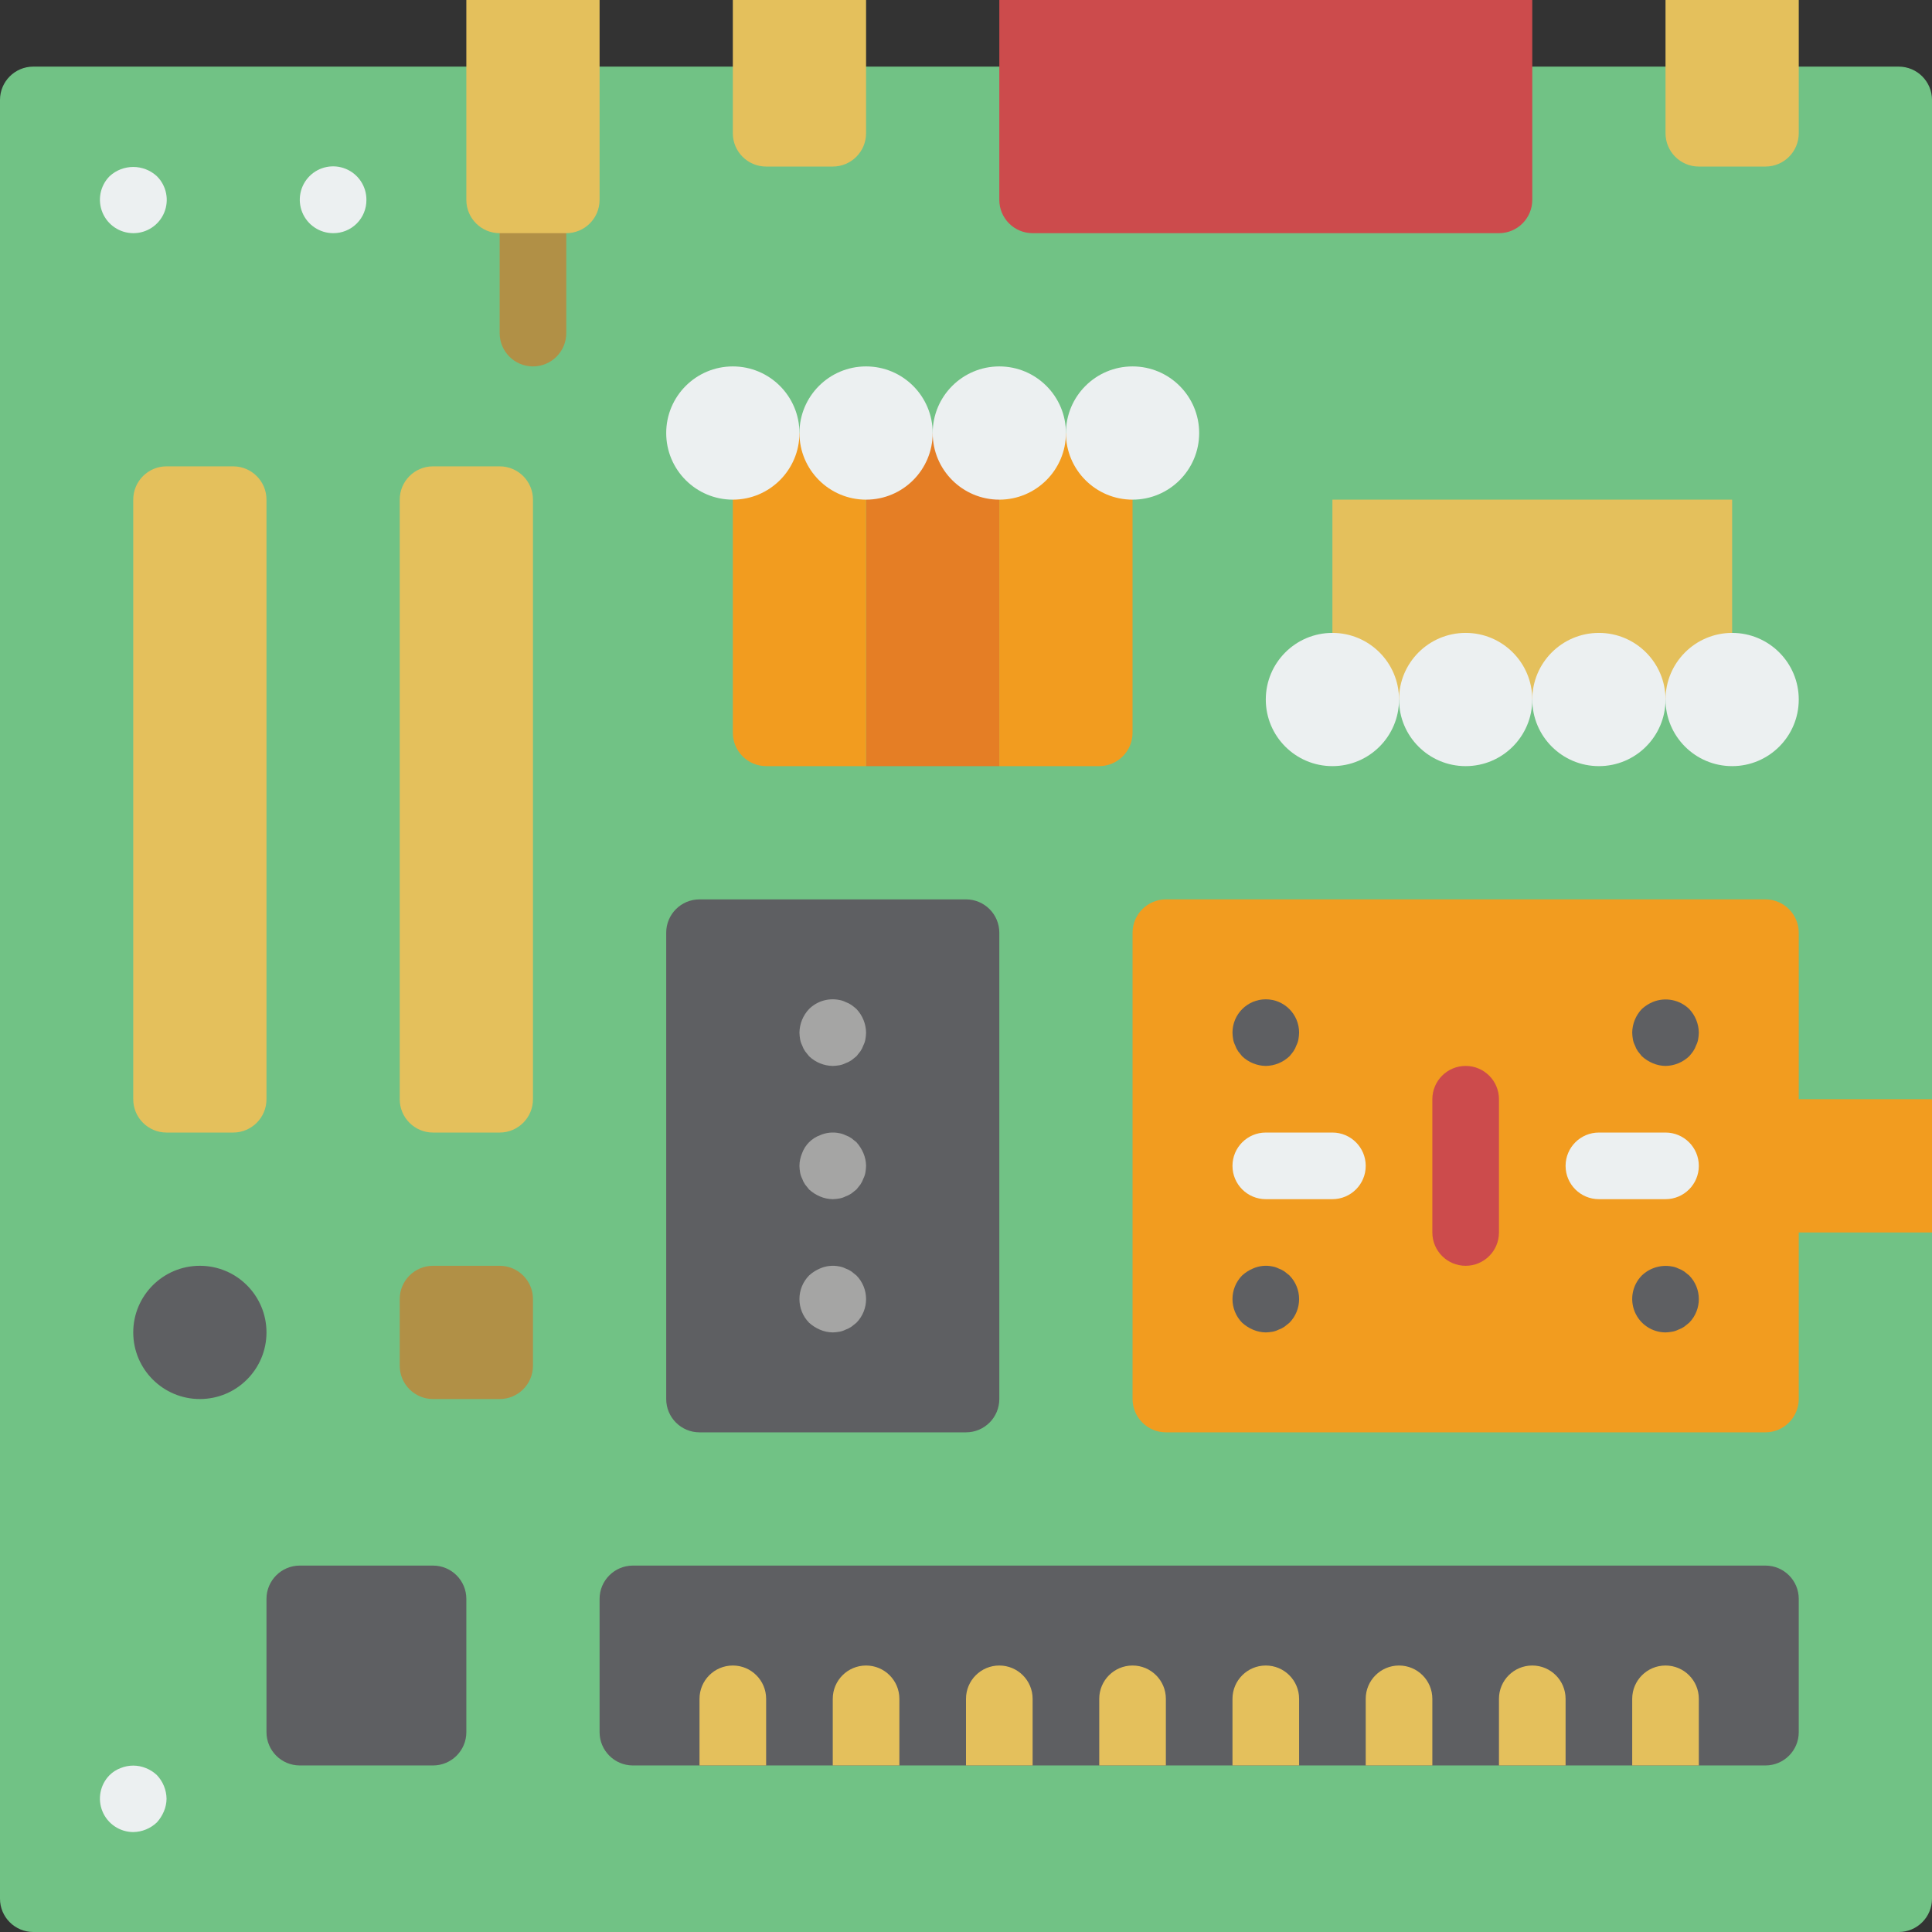 <?xml version="1.0" encoding="iso-8859-1"?>
<!-- Generator: Adobe Illustrator 19.0.0, SVG Export Plug-In . SVG Version: 6.00 Build 0)  -->
<svg version="1.1" id="Capa_1" xmlns="http://www.w3.org/2000/svg"  x="0px" y="0px"
	 viewBox="0 0 512 512" style="enable-background:new 0 0 512 512;" xml:space="preserve">
<rect x="0" y="0" width="512" height="512" fill="#333333" stroke="none"/>
<g>
	<path style="fill:#71C285;" d="M476.69,17.655h26.483c4.875,0,8.828,3.952,8.828,8.828v476.69c0,4.875-3.952,8.828-8.828,8.828
		H8.828C3.952,512,0,508.048,0,503.172V26.483c0-4.875,3.952-8.828,8.828-8.828H476.69z"/>
	<path style="fill:#CC4B4C;" d="M264.828,0h141.241v52.966c0,4.875-3.952,8.828-8.828,8.828H273.655
		c-4.875,0-8.828-3.952-8.828-8.828V0z"/>
	<g>
		<path style="fill:#E4C05C;" d="M441.379,0h35.31v35.31c0,4.875-3.952,8.828-8.828,8.828h-17.655c-4.875,0-8.828-3.952-8.828-8.828
			V0z"/>
		<path style="fill:#E4C05C;" d="M194.207,0h35.31v35.31c0,4.875-3.952,8.828-8.828,8.828h-17.655c-4.875,0-8.828-3.952-8.828-8.828
			V0z"/>
	</g>
	<path style="fill:#B19046;" d="M141.241,97.103c-4.875,0-8.828-3.952-8.828-8.828v-35.31c0-4.875,3.952-8.828,8.828-8.828
		s8.828,3.952,8.828,8.828v35.31C150.069,93.151,146.117,97.103,141.241,97.103z"/>
	<g>
		<path style="fill:#ECF0F1;" d="M88.276,61.793c-3.569-0.014-6.782-2.168-8.151-5.464c-1.369-3.297-0.626-7.093,1.883-9.631
			c2.525-2.546,6.341-3.312,9.653-1.937c3.312,1.375,5.463,4.618,5.442,8.204c0.023,2.348-0.9,4.607-2.56,6.267
			C92.883,60.893,90.624,61.816,88.276,61.793z"/>
		<path style="fill:#ECF0F1;" d="M35.31,61.793c-3.569-0.014-6.782-2.168-8.151-5.464c-1.369-3.297-0.626-7.093,1.883-9.631
			c3.539-3.268,8.996-3.268,12.535,0c2.546,2.525,3.312,6.341,1.937,9.653C42.139,59.663,38.897,61.814,35.31,61.793z"/>
	</g>
	<g>
		<path style="fill:#E4C05C;" d="M44.138,123.586h17.655c4.875,0,8.828,3.952,8.828,8.828V291.31c0,4.875-3.952,8.828-8.828,8.828
			H44.138c-4.875,0-8.828-3.952-8.828-8.828V132.414C35.31,127.538,39.263,123.586,44.138,123.586z"/>
		<path style="fill:#E4C05C;" d="M114.759,123.586h17.655c4.875,0,8.828,3.952,8.828,8.828V291.31c0,4.875-3.952,8.828-8.828,8.828
			h-17.655c-4.875,0-8.828-3.952-8.828-8.828V132.414C105.931,127.538,109.883,123.586,114.759,123.586z"/>
	</g>
	<g>
		<circle style="fill:#5E5F62;" cx="52.966" cy="353.103" r="17.655"/>
		<path style="fill:#5E5F62;" d="M79.448,414.897h35.31c4.875,0,8.828,3.952,8.828,8.828v35.31c0,4.875-3.952,8.828-8.828,8.828
			h-35.31c-4.875,0-8.828-3.952-8.828-8.828v-35.31C70.621,418.849,74.573,414.897,79.448,414.897z"/>
	</g>
	<path style="fill:#B19046;" d="M114.759,335.448h17.655c4.875,0,8.828,3.952,8.828,8.828v17.655c0,4.875-3.952,8.828-8.828,8.828
		h-17.655c-4.875,0-8.828-3.952-8.828-8.828v-17.655C105.931,339.401,109.883,335.448,114.759,335.448z"/>
	<rect x="229.517" y="114.759" style="fill:#E57E25;" width="35.31" height="88.276"/>
	<g>
		<path style="fill:#F29C1F;" d="M194.207,114.759h35.31v88.276h-26.483c-4.869-0.015-8.813-3.958-8.828-8.828V114.759z"/>
		<path style="fill:#F29C1F;" d="M300.138,114.759v79.448c-0.015,4.869-3.958,8.813-8.828,8.828h-26.483v-88.276H300.138z"/>
		<path style="fill:#F29C1F;" d="M512,291.31v35.31h-35.31v44.138c-0.015,4.869-3.958,8.813-8.828,8.828H308.966
			c-4.869-0.015-8.813-3.958-8.828-8.828V247.172c0.015-4.869,3.958-8.813,8.828-8.828h158.897c4.869,0.015,8.813,3.958,8.828,8.828
			v44.138H512z"/>
	</g>
	<g>
		<path style="fill:#5E5F62;" d="M335.448,282.483c-2.337-0.035-4.575-0.949-6.268-2.56c-0.353-0.444-0.707-0.884-1.06-1.323
			c-0.335-0.492-0.603-1.027-0.797-1.591c-0.254-0.501-0.431-1.037-0.526-1.59c-0.104-0.582-0.163-1.172-0.176-1.763
			c0-4.875,3.952-8.828,8.828-8.828s8.828,3.952,8.828,8.828c-0.016,0.591-0.075,1.18-0.177,1.763
			c-0.098,0.553-0.277,1.089-0.53,1.59c-0.194,0.563-0.462,1.098-0.797,1.591c-0.325,0.462-0.678,0.904-1.056,1.324
			C340.023,281.533,337.785,282.447,335.448,282.483z"/>
		<path style="fill:#5E5F62;" d="M335.448,353.103c-1.155-0.014-2.296-0.254-3.358-0.707c-1.068-0.449-2.051-1.076-2.909-1.854
			c-3.414-3.481-3.414-9.054,0-12.534c0.857-0.78,1.841-1.409,2.909-1.858c1.611-0.702,3.401-0.886,5.121-0.526
			c0.553,0.095,1.09,0.272,1.59,0.526c0.563,0.194,1.098,0.462,1.591,0.797c0.44,0.353,0.879,0.707,1.323,1.06
			c3.414,3.481,3.414,9.054,0,12.534c-0.444,0.353-0.884,0.707-1.323,1.056c-0.492,0.335-1.027,0.603-1.591,0.797
			c-0.501,0.253-1.037,0.432-1.59,0.53C336.629,353.028,336.039,353.087,335.448,353.103z"/>
		<path style="fill:#5E5F62;" d="M441.379,282.483c-1.155-0.014-2.296-0.254-3.358-0.707c-1.068-0.449-2.051-1.076-2.909-1.854
			c-0.353-0.444-0.707-0.884-1.06-1.323c-0.335-0.492-0.603-1.027-0.797-1.591c-0.254-0.501-0.431-1.037-0.526-1.59
			c-0.104-0.582-0.163-1.171-0.177-1.763c0.033-2.337,0.947-4.576,2.56-6.268c0.857-0.78,1.841-1.409,2.909-1.858
			c3.294-1.34,7.067-0.612,9.626,1.858c1.611,1.693,2.525,3.931,2.56,6.268c-0.016,0.591-0.075,1.18-0.177,1.763
			c-0.098,0.553-0.277,1.089-0.53,1.59c-0.194,0.563-0.462,1.098-0.797,1.591c-0.325,0.462-0.678,0.904-1.056,1.324
			C445.954,281.533,443.716,282.447,441.379,282.483z"/>
		<path style="fill:#5E5F62;" d="M441.379,353.103c-3.569-0.014-6.782-2.168-8.151-5.465c-1.369-3.297-0.626-7.092,1.883-9.631
			c2.113-2.021,5.067-2.907,7.944-2.383c0.584,0.081,1.151,0.259,1.677,0.526c0.563,0.194,1.098,0.462,1.591,0.797
			c0.44,0.353,0.879,0.707,1.323,1.06c3.414,3.481,3.414,9.054,0,12.534c-0.444,0.353-0.884,0.707-1.323,1.056
			c-0.492,0.335-1.027,0.603-1.591,0.797c-0.527,0.266-1.093,0.445-1.677,0.53C442.502,353.028,441.942,353.087,441.379,353.103z"/>
	</g>
	<path style="fill:#CC4B4C;" d="M388.414,335.448c-4.875,0-8.828-3.952-8.828-8.828v-35.31c0-4.875,3.952-8.828,8.828-8.828
		s8.828,3.952,8.828,8.828v35.31C397.241,331.496,393.289,335.448,388.414,335.448z"/>
	<g>
		<path style="fill:#ECF0F1;" d="M353.103,317.793h-17.655c-4.875,0-8.828-3.952-8.828-8.828s3.952-8.828,8.828-8.828h17.655
			c4.875,0,8.828,3.952,8.828,8.828S357.979,317.793,353.103,317.793z"/>
		<path style="fill:#ECF0F1;" d="M441.379,317.793h-17.655c-4.875,0-8.828-3.952-8.828-8.828s3.952-8.828,8.828-8.828h17.655
			c4.875,0,8.828,3.952,8.828,8.828S446.255,317.793,441.379,317.793z"/>
	</g>
	<rect x="353.103" y="132.414" style="fill:#E4C05C;" width="105.931" height="52.966"/>
	<path style="fill:#5E5F62;" d="M185.379,238.345H256c4.875,0,8.828,3.952,8.828,8.828v123.586c0,4.875-3.952,8.828-8.828,8.828
		h-70.621c-4.875,0-8.828-3.952-8.828-8.828V247.172C176.552,242.297,180.504,238.345,185.379,238.345z"/>
	<g>
		<path style="fill:#A5A5A4;" d="M220.69,282.483c-2.337-0.035-4.575-0.949-6.268-2.56c-0.353-0.444-0.707-0.884-1.06-1.323
			c-0.335-0.492-0.603-1.027-0.797-1.591c-0.254-0.501-0.431-1.037-0.526-1.59c-0.104-0.582-0.162-1.172-0.176-1.763
			c0.033-2.337,0.947-4.576,2.56-6.268c2.112-2.083,5.123-2.977,8.03-2.383c0.553,0.095,1.09,0.272,1.59,0.526
			c0.563,0.194,1.098,0.462,1.591,0.797c0.462,0.327,0.904,0.681,1.324,1.06c1.611,1.693,2.525,3.931,2.56,6.268
			c-0.016,0.591-0.075,1.18-0.177,1.763c-0.098,0.553-0.277,1.089-0.53,1.59c-0.194,0.563-0.462,1.098-0.797,1.591
			c-0.349,0.44-0.703,0.879-1.056,1.323c-0.444,0.353-0.884,0.707-1.323,1.056c-0.492,0.335-1.027,0.603-1.591,0.797
			c-0.501,0.253-1.037,0.432-1.59,0.53C221.87,282.408,221.281,282.467,220.69,282.483z"/>
		<path style="fill:#A5A5A4;" d="M220.69,317.793c-1.155-0.014-2.296-0.254-3.358-0.707c-1.068-0.449-2.051-1.076-2.91-1.854
			c-0.353-0.444-0.707-0.884-1.06-1.323c-0.335-0.492-0.603-1.027-0.797-1.591c-0.254-0.501-0.431-1.037-0.526-1.59
			c-0.104-0.582-0.163-1.171-0.177-1.763c0.012-1.154,0.251-2.295,0.703-3.358c0.811-2.213,2.554-3.956,4.767-4.767
			c1.611-0.702,3.401-0.886,5.121-0.526c0.553,0.095,1.09,0.272,1.59,0.526c0.563,0.194,1.098,0.462,1.591,0.797
			c0.44,0.353,0.879,0.707,1.323,1.06c0.778,0.858,1.405,1.842,1.854,2.909c0.453,1.062,0.693,2.203,0.707,3.357
			c-0.016,0.591-0.075,1.18-0.177,1.763c-0.098,0.553-0.277,1.089-0.53,1.59c-0.194,0.563-0.462,1.098-0.797,1.591
			c-0.349,0.44-0.703,0.879-1.056,1.323c-0.444,0.353-0.884,0.707-1.323,1.056c-0.492,0.335-1.027,0.603-1.591,0.797
			c-0.501,0.253-1.037,0.432-1.59,0.53C221.87,317.718,221.281,317.777,220.69,317.793z"/>
		<path style="fill:#A5A5A4;" d="M220.69,353.103c-1.155-0.014-2.296-0.254-3.358-0.707c-1.068-0.449-2.051-1.076-2.91-1.854
			c-3.414-3.481-3.414-9.054,0-12.534c0.857-0.78,1.841-1.409,2.91-1.858c1.611-0.702,3.401-0.886,5.121-0.526
			c0.554,0.095,1.09,0.272,1.59,0.526c0.563,0.194,1.098,0.462,1.591,0.797c0.44,0.353,0.879,0.707,1.323,1.06
			c3.414,3.481,3.414,9.054,0,12.534c-0.444,0.353-0.884,0.707-1.323,1.056c-0.492,0.335-1.027,0.603-1.591,0.797
			c-0.501,0.253-1.037,0.432-1.59,0.53C221.87,353.028,221.281,353.087,220.69,353.103z"/>
	</g>
	<path style="fill:#5E5F62;" d="M167.724,414.897h300.138c4.875,0,8.828,3.952,8.828,8.828v35.31c0,4.875-3.952,8.828-8.828,8.828
		H167.724c-4.875,0-8.828-3.952-8.828-8.828v-35.31C158.897,418.849,162.849,414.897,167.724,414.897z"/>
	<path style="fill:#ECF0F1;" d="M35.31,485.517c-3.569-0.014-6.782-2.168-8.151-5.465c-1.369-3.297-0.626-7.092,1.883-9.631
		c0.827-0.818,1.819-1.451,2.909-1.858c2.151-0.879,4.561-0.879,6.711,0c1.081,0.428,2.07,1.059,2.915,1.858
		c1.611,1.693,2.525,3.931,2.56,6.268c-0.014,1.153-0.254,2.293-0.707,3.353c-0.449,1.069-1.076,2.054-1.854,2.914
		C39.884,484.568,37.647,485.482,35.31,485.517z"/>
	<g>
		<path style="fill:#E4C05C;" d="M203.034,450.207v17.655h-17.655v-17.655c0-4.875,3.952-8.828,8.828-8.828
			S203.034,445.332,203.034,450.207z"/>
		<path style="fill:#E4C05C;" d="M238.345,450.207v17.655H220.69v-17.655c0-4.875,3.952-8.828,8.828-8.828
			S238.345,445.332,238.345,450.207z"/>
		<path style="fill:#E4C05C;" d="M273.655,450.207v17.655H256v-17.655c0-4.875,3.952-8.828,8.828-8.828
			S273.655,445.332,273.655,450.207z"/>
		<path style="fill:#E4C05C;" d="M308.966,450.207v17.655H291.31v-17.655c0-4.875,3.952-8.828,8.828-8.828
			S308.966,445.332,308.966,450.207z"/>
		<path style="fill:#E4C05C;" d="M344.276,450.207v17.655h-17.655v-17.655c0-4.875,3.952-8.828,8.828-8.828
			S344.276,445.332,344.276,450.207z"/>
		<path style="fill:#E4C05C;" d="M379.586,450.207v17.655h-17.655v-17.655c0-4.875,3.952-8.828,8.828-8.828
			S379.586,445.332,379.586,450.207z"/>
		<path style="fill:#E4C05C;" d="M414.897,450.207v17.655h-17.655v-17.655c0-4.875,3.952-8.828,8.828-8.828
			S414.897,445.332,414.897,450.207z"/>
		<path style="fill:#E4C05C;" d="M450.207,450.207v17.655h-17.655v-17.655c0-4.875,3.952-8.828,8.828-8.828
			S450.207,445.332,450.207,450.207z"/>
		<path style="fill:#E4C05C;" d="M123.586,0h35.31v52.966c0,4.875-3.952,8.828-8.828,8.828h-17.655
			c-4.875,0-8.828-3.952-8.828-8.828V0z"/>
	</g>
	<g>
		<circle style="fill:#ECF0F1;" cx="194.207" cy="114.759" r="17.655"/>
		<circle style="fill:#ECF0F1;" cx="229.517" cy="114.759" r="17.655"/>
		<circle style="fill:#ECF0F1;" cx="264.828" cy="114.759" r="17.655"/>
		<circle style="fill:#ECF0F1;" cx="300.138" cy="114.759" r="17.655"/>
		<circle style="fill:#ECF0F1;" cx="353.103" cy="185.379" r="17.655"/>
		<circle style="fill:#ECF0F1;" cx="388.414" cy="185.379" r="17.655"/>
		<circle style="fill:#ECF0F1;" cx="423.724" cy="185.379" r="17.655"/>
		<circle style="fill:#ECF0F1;" cx="459.034" cy="185.379" r="17.655"/>
	</g>
</g>
<g>
</g>
<g>
</g>
<g>
</g>
<g>
</g>
<g>
</g>
<g>
</g>
<g>
</g>
<g>
</g>
<g>
</g>
<g>
</g>
<g>
</g>
<g>
</g>
<g>
</g>
<g>
</g>
<g>
</g>
</svg>
